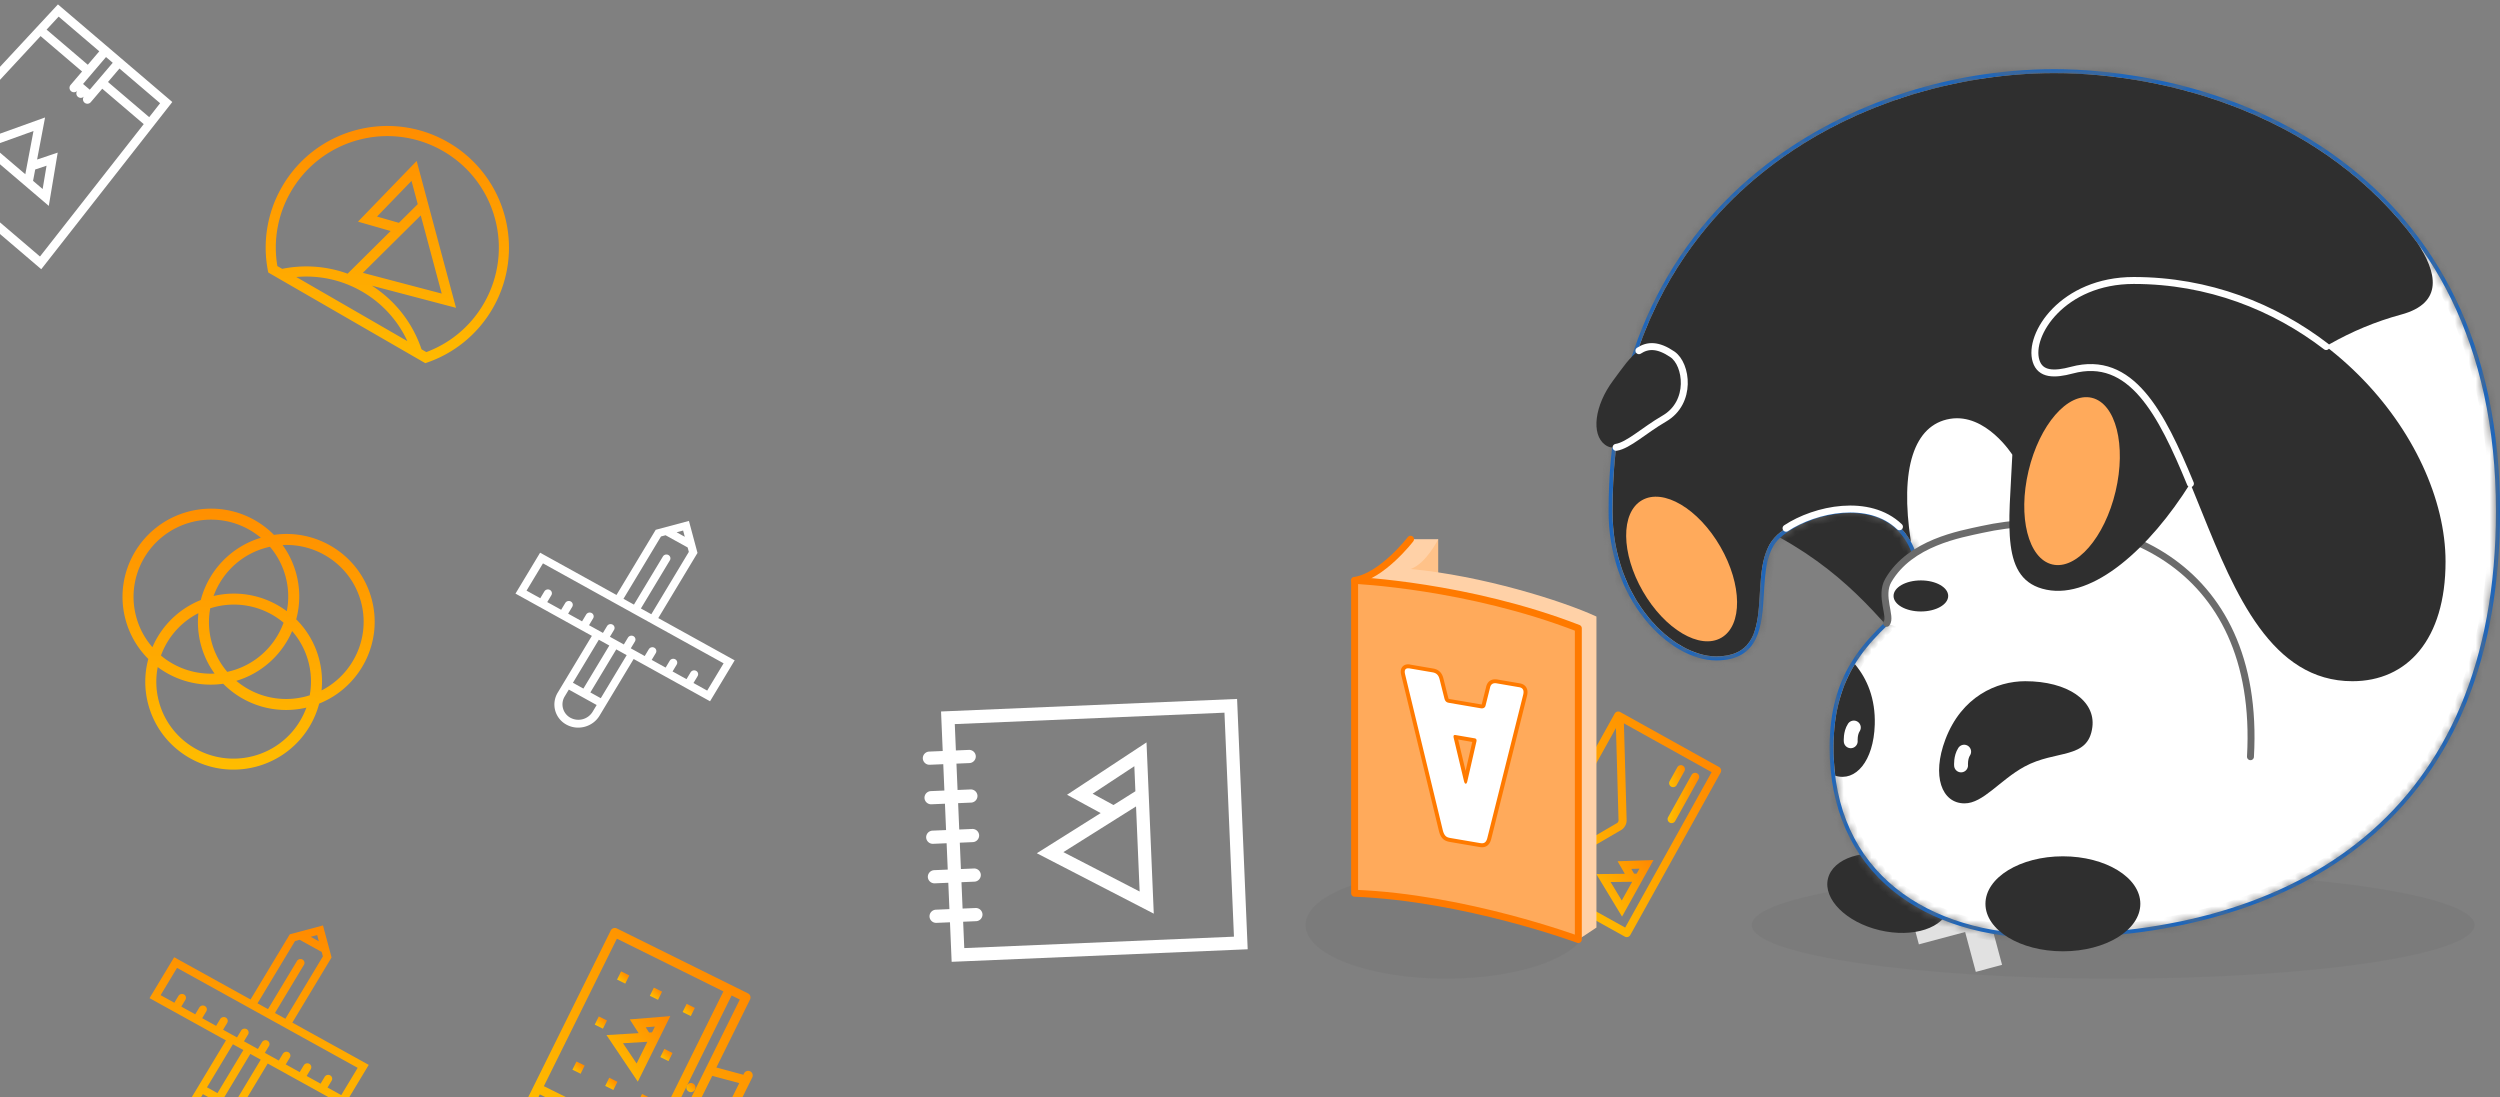 <svg width="360" height="158" viewBox="0 0 360 158" fill="none" xmlns="http://www.w3.org/2000/svg"><rect x="0" y="0" width="360" height="158" fill="#808080" stroke="none"/><g clip-path="url(#a)"><path d="M38.632 39.243A17.453 17.453 0 0 1 40.608 26.9c4.836-8.376 15.547-11.246 23.924-6.41a17.46 17.46 0 0 1 8.16 10.635 17.458 17.458 0 0 1-1.75 13.29 17.45 17.45 0 0 1-9.7 7.881l-22.61-13.054zm21.523-9.844l-.897-3.35-4.968 5.137 3.152.903 2.713-2.69zm.435 1.623l-8.338 8.265 11.354 2.989-3.016-11.254zm-1.926 18.102a15.982 15.982 0 0 0-6.537-7.145 15.92 15.92 0 0 0-6.492-2.082 16.08 16.08 0 0 0-2.967-.008l15.996 9.235zm7.156-.936a16 16 0 0 0 3.859-4.502 16.005 16.005 0 0 0 1.603-12.182 16.002 16.002 0 0 0-7.48-9.748A15.988 15.988 0 0 0 51.62 20.15a15.989 15.989 0 0 0-9.748 7.481 15.972 15.972 0 0 0-1.93 10.683l.693.4a17.453 17.453 0 0 1 9.42.694l6.199-6.144-4.704-1.345L60 23.18l1.35 5.035 1.888 7.049 2.428 9.062-12.116-3.189a17.442 17.442 0 0 1 7.147 9.16l.695.402a15.963 15.963 0 0 0 4.428-2.51z" fill="url(#b)" style="mix-blend-mode:multiply"/><path d="M219.35 181.945l-1.501 1.121-.501.374-.5.374c-1.021-1.367-2.974-1.64-4.353-.61-1.38 1.03-1.672 2.98-.651 4.347l-.5.374-.5.374-1.502 1.121-9.967 1.266-2.072-6.948 3.743-1.251-8.516-11.402 14.01-10.465 8.517 11.402 2.261-3.234 6.075 3.959-4.043 9.198zm-1.709-11.456l-1.565 2.238-.993 1.419-1.027-1.376-7.776-10.41-12.009 8.969 7.776 10.411 1.027 1.376-1.642.548-2.59.866 1.428 4.792 8.597-1.092 1.381-1.032a4.367 4.367 0 0 1 1.506-4.986 4.367 4.367 0 0 1 5.208-.028l1.381-1.032 3.488-7.934-4.19-2.729z" fill="url(#c)" style="mix-blend-mode:multiply"/><g clip-path="url(#d)"><path d="M102.247 100.983l-11-6.087-4.914 8.163c-.979 1.627-3.12 2.201-4.78 1.281a3.303 3.303 0 0 1-1.609-2.04 3.304 3.304 0 0 1 .373-2.57l4.913-8.164-11-6.087 3.545-5.891 11 6.087 5.648-9.384 4.781-1.28 1.236 4.61-5.648 9.383 11.001 6.087-3.546 5.892zm-12.003-6.642l-1.5-.83-3.731 6.2 1.5.83 3.73-6.2zm-8.925 5.944a2.196 2.196 0 0 0 .824 3.074 2.399 2.399 0 0 0 3.188-.855l.59-.982-4.01-2.22-.592.983zm1.182-1.964l1.509.834 3.731-6.199-1.508-.835-3.732 6.2zm-6.678-13.269l1.976 1.093.59-.982a.6.6 0 0 1 .798-.213.55.55 0 0 1 .206.769l-.591.981 2.005 1.11.591-.982a.598.598 0 0 1 .797-.213.548.548 0 0 1 .206.768l-.59.982 2.005 1.11.59-.981v-.001a.6.6 0 0 1 .797-.214.55.55 0 0 1 .206.77v-.001l-.59.981 2.004 1.11.592-.981a.598.598 0 0 1 .797-.214.548.548 0 0 1 .205.768l-.59.982 2.005 1.11.591-.982a.598.598 0 0 1 .797-.213.548.548 0 0 1 .206.768l-.591.982 2.005 1.11.59-.982h.001a.6.6 0 0 1 .797-.214.55.55 0 0 1 .206.769l-.59.981 2.005 1.11.59-.981a.598.598 0 0 1 .797-.214c.277.153.37.497.206.768l-.591.982 2.006 1.11.59-.981a.599.599 0 0 1 .798-.214.547.547 0 0 1 .205.768l-.59.982 1.975 1.093 2.364-3.928-26.012-14.393-2.364 3.927zm22.546-8.654l-.934.25 1.175.651-.241-.9zm.823 3.074l-.17-.636-3.18-1.76-.66.177-5.403 8.977 1.508.834 4.17-6.928a.598.598 0 0 1 .797-.213.548.548 0 0 1 .206.768l-4.17 6.929 1.5.83 5.402-8.978z" fill="#fff"/></g><g clip-path="url(#e)"><path d="M49.552 159.234l-11-6.087-4.914 8.163c-.979 1.627-3.12 2.201-4.781 1.281a3.304 3.304 0 0 1-1.608-2.039 3.305 3.305 0 0 1 .373-2.571l4.913-8.163-11-6.087 3.545-5.892 11 6.087 5.648-9.383 4.781-1.282 1.236 4.611-5.648 9.383 11 6.087-3.545 5.892zm-12.004-6.642l-1.5-.83-3.73 6.2 1.5.83 3.73-6.2zm-8.924 5.944a2.197 2.197 0 0 0 .824 3.074 2.4 2.4 0 0 0 3.187-.854l.591-.983-4.011-2.219-.59.982zm1.182-1.964l1.509.835 3.73-6.2-1.508-.835-3.73 6.2zm-6.678-13.268l1.976 1.093.59-.983a.6.6 0 0 1 .797-.213.549.549 0 0 1 .206.769v.001l-.59.98 2.005 1.11.591-.981a.597.597 0 0 1 .797-.214.548.548 0 0 1 .206.768l-.591.982 2.005 1.11.59-.981.001-.001a.6.6 0 0 1 .797-.214c.277.154.37.498.206.769l-.59.982 2.004 1.11.591-.982a.598.598 0 0 1 .797-.213.548.548 0 0 1 .206.768l-.591.981 2.005 1.11.592-.982a.598.598 0 0 1 .797-.213.548.548 0 0 1 .205.768v.001l-.59.981 2.005 1.11.59-.982h.001a.6.6 0 0 1 .797-.214.55.55 0 0 1 .206.769l-.591.982 2.005 1.109.591-.981a.598.598 0 0 1 .797-.214c.277.153.37.497.206.769l-.591.981 2.005 1.11.591-.981v-.001a.598.598 0 0 1 .797-.213.548.548 0 0 1 .206.768l-.59.982 1.975 1.093 2.364-3.928-26.012-14.393-2.364 3.928zm22.545-8.654l-.933.25 1.175.651-.242-.901zm.824 3.073l-.17-.636-3.181-1.76-.66.177-5.403 8.977 1.509.835 4.17-6.929a.598.598 0 0 1 .797-.213.548.548 0 0 1 .206.768l-4.17 6.929 1.5.83 5.402-8.978z" fill="url(#f)" style="mix-blend-mode:multiply"/></g><path d="M240.197 117.689l3.395-6.104a.582.582 0 1 1 1.018.566l-3.395 6.104a.583.583 0 0 1-1.018-.566z" fill="url(#g)" style="mix-blend-mode:multiply"/><path d="M242.574 111.019l-1.132 2.034a.58.58 0 1 1-1.016-.565l1.131-2.035a.583.583 0 0 1 1.017.566z" fill="url(#h)" style="mix-blend-mode:multiply"/><path d="M233.973 125.825l-1.04-1.804 5.169-.17-1.078 1.938-1.508 2.713-1.941 3.488-3.701-6.119 4.099-.046zm2.112-.743l-1.175.039.396.687.377-.004.402-.722zm-1.053 1.894l-3.107.036 1.608 2.659 1.499-2.695z" fill="url(#i)" style="mix-blend-mode:multiply"/><path d="M219.5 126.159l13.015-23.4a.583.583 0 0 1 .792-.226l14.243 7.923c.28.155.382.51.225.791l-13.015 23.4a.582.582 0 0 1-.791.225l-14.243-7.922a.582.582 0 0 1-.226-.791zm1.856-.942l11.518-6.707a.53.53 0 0 0 .197-.355l-.374-13.327-11.341 20.389zm25.119-14.027l-12.633-7.027.393 13.959a1.58 1.58 0 0 1-.211.795c-.138.25-.336.466-.564.599l-12.069 7.028 12.634 7.028 12.45-22.382z" fill="url(#j)" style="mix-blend-mode:multiply"/><path d="M36.924 110.388c-6.79 1.819-13.76-2.184-15.572-8.941a12.563 12.563 0 0 1 .006-6.558 12.562 12.562 0 0 1-3.284-5.677c-1.81-6.758 2.225-13.71 9.015-15.53 4.587-1.228 9.257.2 12.362 3.34 6.287-.906 12.392 2.99 14.07 9.249 1.677 6.26-1.663 12.685-7.56 15.044a12.732 12.732 0 0 1-9.037 9.073zm3.772-31.899a12.585 12.585 0 0 1 1.965 4.135 12.563 12.563 0 0 1-.006 6.558 12.563 12.563 0 0 1 3.284 5.676c.411 1.533.52 3.074.366 4.564a11.106 11.106 0 0 0 4.557-4.325 11.049 11.049 0 0 0 1.394-4.021c.207-1.47.116-2.948-.272-4.394a10.968 10.968 0 0 0-1.96-3.94 11.048 11.048 0 0 0-3.219-2.785 11.101 11.101 0 0 0-6.11-1.468zm3.904 21.634a10.967 10.967 0 0 0-.197-4.853 10.96 10.96 0 0 0-2.338-4.395 12.724 12.724 0 0 1-8.035 7.167c.502.422 1.043.8 1.62 1.13a11.11 11.11 0 0 0 8.446 1.098c.17-.045.337-.094.504-.147zm-11.874-3.376a11.107 11.107 0 0 0 7.277-5.297c.332-.573.61-1.167.833-1.78a11.12 11.12 0 0 0-10.562-2.074 10.97 10.97 0 0 0 .196 4.852 10.968 10.968 0 0 0 2.256 4.299zm-3.793-3.888a12.58 12.58 0 0 1-.364-4.563 11.106 11.106 0 0 0-5.391 6.105c.5.42 1.037.796 1.612 1.125a11.118 11.118 0 0 0 6.109 1.467 12.582 12.582 0 0 1-1.966-4.134zm1.823-7.037c3.8-.895 7.626.014 10.542 2.19a10.96 10.96 0 0 0-.173-4.975 10.964 10.964 0 0 0-2.256-4.302 11.108 11.108 0 0 0-7.276 5.298 11.11 11.11 0 0 0-.838 1.788zm-8.808 7.374a12.722 12.722 0 0 1 6.965-6.793 12.734 12.734 0 0 1 8.651-8.964 11.12 11.12 0 0 0-1.618-1.129 11.081 11.081 0 0 0-4.035-1.379 11.108 11.108 0 0 0-4.412.28 11.107 11.107 0 0 0-3.961 1.964 11.082 11.082 0 0 0-2.805 3.211 11.05 11.05 0 0 0-1.394 4.021 10.967 10.967 0 0 0 .271 4.394 10.959 10.959 0 0 0 2.338 4.395zm10.155 15.943c1.474.203 2.959.109 4.412-.28a11.098 11.098 0 0 0 3.96-1.963 11.076 11.076 0 0 0 2.806-3.212c.334-.574.613-1.171.837-1.787a12.735 12.735 0 0 1-11.975-3.437 12.721 12.721 0 0 1-9.428-2.4 10.964 10.964 0 0 0 .173 4.976 10.975 10.975 0 0 0 1.962 3.94 11.06 11.06 0 0 0 3.218 2.785 11.084 11.084 0 0 0 4.035 1.378z" fill="url(#k)" style="mix-blend-mode:multiply"/><path d="M8.342.633l6.782 5.787L18.03 8.9l6.782 5.788L5.94 38.768-12.47 23.06 8.343.633zm.102 1.761L6.71 4.264l5.934 5.062 1.653-1.937-5.853-4.995zm6.822 5.822L11.96 12.09l.968.827 3.307-3.876-.969-.826zm1.938 1.653l-1.654 1.938 5.934 5.063 1.573-2.006-5.853-4.995zM5.757 36.937l14.94-19.063-5.974-5.098-1.653 1.937a.636.636 0 1 1-.969-.826.637.637 0 0 1-.968-.827.637.637 0 0 1-.97-.827l1.654-1.938-5.974-5.097-16.475 17.754L5.757 36.937z" fill="#fff"/><path d="M6.49 16.913l-1.148 6.059 2.968-.998-1.285 7.675-2.538-2.166-3.552-3.031-4.568-3.898L6.49 16.913zm-.35 10.306l.563-3.361-1.633.548-.31 1.636 1.38 1.177zm-2.495-2.13l1.178-6.223-5.96 2.144 4.782 4.08zM158.5 117.083l-4.848-2.636 11.446-7.545.249 5.873.349 8.222.448 10.57-16.841-8.7 9.197-5.784zm4.844-6.749l-6.004 3.957 3.002 1.632 3.154-1.983-.152-3.606zm.245 5.791l-10.463 6.58 10.982 5.674-.519-12.254z" fill="#fff"/><path d="M136.796 132.81l-1.938.082a.958.958 0 0 1-1.008-.907.959.959 0 0 1 .928-.99l1.938-.082-.161-3.795-1.938.082a.96.96 0 0 1-1.009-.907.96.96 0 0 1 .929-.99l1.938-.082-.161-3.794-1.938.082a.96.96 0 0 1-1.009-.908.96.96 0 0 1 .929-.99l1.937-.082-.16-3.794-1.938.082a.96.96 0 0 1-1.009-.908.96.96 0 0 1 .928-.99l1.938-.082-.161-3.794-1.937.082a.96.96 0 0 1-1.009-.908.96.96 0 0 1 .928-.99l1.938-.082-.241-5.692 42.63-1.806 1.527 36.048-42.63 1.807-.241-5.692zm40.893 2.069l-1.367-32.254-38.834 1.645.16 3.795 1.857-.079a.96.96 0 0 1 1.01.908.961.961 0 0 1-.93.99l-1.856.078.161 3.795 1.856-.079a.96.96 0 0 1 1.01.908.96.96 0 0 1-.929.989l-1.857.079.161 3.795 1.856-.079a.96.96 0 0 1 1.01.908.96.96 0 0 1-.929.989l-1.857.079.161 3.795 1.857-.079a.959.959 0 0 1 1.009.908.96.96 0 0 1-.929.989l-1.856.078.16 3.795 1.857-.078a.959.959 0 0 1 1.009.908.96.96 0 0 1-.929.989l-1.856.078.161 3.795 38.834-1.645z" fill="#fff"/><path d="M74.507 161.135l13.439-27.14a.659.659 0 0 1 .882-.299l18.88 9.349a.658.658 0 0 1 .297.883l-4.848 9.791 3.889 1.047.117-.236a.66.66 0 0 1 1.18.585l-4.674 9.44a.658.658 0 0 1-1.18-.585l.117-.236-3.19-2.46-4.85 9.793a.658.658 0 0 1-.881.298l-18.88-9.349a.657.657 0 0 1-.298-.881zm31.944-5.166l-3.885-1.045-2.551 5.149 3.186 2.458 3.25-6.562zm-24.572 8.081l1.753-3.54-5.9-2.921-1.752 3.54 5.9 2.921zm2.933-2.956l-1.753 3.54 8.26 4.09 1.753-3.54-8.26-4.09zm-6.495-4.685l15.339 7.596 10.517-21.24-15.34-7.596-10.516 21.24zm21.79.504l6.427-12.979-1.181-.585-6.426 12.98-6.428 12.98 1.18.584 6.428-12.98z" fill="url(#l)" style="mix-blend-mode:multiply"/><path d="M99.224 157.21a.659.659 0 1 1 .585-1.18.659.659 0 0 1-.585 1.18z" fill="url(#m)" style="mix-blend-mode:multiply"/><path d="M93.85 151.716l-2.004 4.045-4.513-6.712 4.628-.275-1.272-1.981 5.832-.472-1.114 2.248-1.558 3.147zm-4.138-1.489l1.96 2.916 1.548-3.125-3.508.209zm4.596-2.406l-1.325.107.485.756.425-.025.415-.838z" fill="url(#n)" style="mix-blend-mode:multiply"/><path d="M88.856 141.057l.584-1.18 1.18.584-.584 1.18-1.18-.584z" fill="url(#o)" style="mix-blend-mode:multiply"/><path d="M85.643 147.546l.584-1.18 1.18.584-.584 1.18-1.18-.584z" fill="url(#p)" style="mix-blend-mode:multiply"/><path d="M82.43 154.035l.584-1.18 1.18.584-.585 1.181-1.18-.585z" fill="url(#q)" style="mix-blend-mode:multiply"/><path d="M87.15 156.373l.584-1.18 1.18.584-.585 1.18-1.18-.584z" fill="url(#r)" style="mix-blend-mode:multiply"/><path d="M91.869 158.711l.585-1.18 1.18.584-.585 1.181-1.18-.585z" fill="url(#s)" style="mix-blend-mode:multiply"/><path d="M98.296 145.732l.584-1.179 1.18.584-.584 1.18-1.18-.585z" fill="url(#t)" style="mix-blend-mode:multiply"/><path d="M93.576 143.394l.584-1.179 1.18.584-.584 1.18-1.18-.585z" fill="url(#u)" style="mix-blend-mode:multiply"/><path d="M95.083 152.221l.584-1.179 1.18.584-.584 1.18-1.18-.585z" fill="url(#v)" style="mix-blend-mode:multiply"/><path d="M288.297 138.935l-3.78 1.013-1.539-5.745-6.659 1.785-1.063-3.967 6.659-1.784-1.539-5.744 3.78-1.013 1.539 5.744 6.948-1.861 1.062 3.966-6.947 1.861 1.539 5.745z" fill="#fff"/></g><ellipse opacity=".2" cx="304.297" cy="133.209" rx="52.043" ry="7.721" fill="#6B6B6B"/><ellipse opacity=".2" cx="208.226" cy="133.209" rx="20.226" ry="7.721" fill="#6B6B6B"/><path d="M207.102 77.649v30.974s-7.709-19.77-8.006-20.056c-.298-.286 2.356-7.687 2.356-7.687l5.65-3.231z" fill="#FFC289"/><path d="M252.134 75.304c11.896 5.444 17.472 12.336 23.133 18.981 5.662 6.646 15.133-12.519 14.956-12.993-.178-.475-20.863-24.112-20.863-24.112l-17.226 18.124zm28.54 55.371c.7-2.954-2.639-6.274-7.458-7.416-4.82-1.142-9.294.326-9.994 3.28-.7 2.954 2.639 6.274 7.459 7.416 4.819 1.142 9.293-.326 9.993-3.28z" fill="#2F2F2F"/><path d="M294.706 134.839c-19.101 0-30.963-10.42-30.963-27.188 0-10.455 4.89-15.041 9.202-19.09 1.293-1.213 2.517-2.362 3.518-3.592-.143-9.905-6.337-11.386-10.02-11.386-3.615 0-7.835 1.48-10.266 3.608-2.093 1.83-2.287 5.136-2.476 8.333-.269 4.57-.549 9.293-6.571 9.293-6.205 0-15.213-8.258-15.213-21.2 0-20.537 7.446-37.42 21.532-48.829 11.398-9.236 26.84-14.532 42.367-14.532 7.16 0 25.524 1.287 41.342 13.234 14.967 11.295 22.55 28.16 22.55 50.127 0 20.76-6.411 36.619-19.05 47.147-11.066 9.208-26.953 14.075-45.952 14.075z" fill="#fff"/><mask id="w" fill="#fff"><path d="M295.81 10.536c24.975 0 63.607 14.109 63.607 63.075 0 43.882-28.956 60.942-64.717 60.942-17.06 0-30.676-8.859-30.676-26.902 0-13.549 8.384-17.197 12.724-22.585-.091-8.881-5.061-11.77-10.311-11.77-4.009 0-8.178 1.688-10.454 3.678-5.25 4.592.983 17.552-8.859 17.552-6.234 0-14.927-8.201-14.927-20.915.006-45.523 35.933-63.075 63.613-63.075zm0-.572c-15.59 0-31.094 5.319-42.544 14.595-14.154 11.467-21.635 28.43-21.635 49.052 0 5.874 1.865 11.41 5.256 15.584 2.997 3.695 6.828 5.903 10.248 5.903 6.291 0 6.594-5.079 6.857-9.563.183-3.14.378-6.382 2.38-8.132 1.944-1.704 5.93-3.535 10.076-3.535 3.569 0 9.551 1.436 9.734 10.998-.984 1.19-2.173 2.305-3.426 3.483-4.357 4.09-9.293 8.721-9.293 19.296 0 8.681 3.163 15.83 9.15 20.663 5.519 4.455 13.16 6.811 22.099 6.811 19.067 0 35.023-4.89 46.135-14.149C353.555 110.384 360 94.451 360 73.606c0-11.61-2.179-21.961-6.485-30.763-3.792-7.755-9.237-14.35-16.18-19.593-15.898-11.993-34.336-13.286-41.525-13.286z"/></mask><path d="M295.81 10.536c24.975 0 63.607 14.109 63.607 63.075 0 43.882-28.956 60.942-64.717 60.942-17.06 0-30.676-8.859-30.676-26.902 0-13.549 8.384-17.197 12.724-22.585-.091-8.881-5.061-11.77-10.311-11.77-4.009 0-8.178 1.688-10.454 3.678-5.25 4.592.983 17.552-8.859 17.552-6.234 0-14.927-8.201-14.927-20.915.006-45.523 35.933-63.075 63.613-63.075zm0-.572c-15.59 0-31.094 5.319-42.544 14.595-14.154 11.467-21.635 28.43-21.635 49.052 0 5.874 1.865 11.41 5.256 15.584 2.997 3.695 6.828 5.903 10.248 5.903 6.291 0 6.594-5.079 6.857-9.563.183-3.14.378-6.382 2.38-8.132 1.944-1.704 5.93-3.535 10.076-3.535 3.569 0 9.551 1.436 9.734 10.998-.984 1.19-2.173 2.305-3.426 3.483-4.357 4.09-9.293 8.721-9.293 19.296 0 8.681 3.163 15.83 9.15 20.663 5.519 4.455 13.16 6.811 22.099 6.811 19.067 0 35.023-4.89 46.135-14.149C353.555 110.384 360 94.451 360 73.606c0-11.61-2.179-21.961-6.485-30.763-3.792-7.755-9.237-14.35-16.18-19.593-15.898-11.993-34.336-13.286-41.525-13.286z" fill="#0064DA"/><path d="M276.748 85.066l.779.628.225-.28-.004-.358-1 .01zm-20.765-8.092l-.659-.753.659.753zm-23.786-3.363h-1 1zm21.069-49.052l.63.777-.63-.777zm-16.379 64.636l.776-.63-.776.63zm17.105-3.66l.999.059-.999-.059zm2.38-8.132l.658.753.001-.001-.659-.752zm19.81 7.463l.771.637.236-.285-.007-.371-1 .02zm-3.426 3.483l.685.73.001-.002-.686-.728zm-.143 39.959l.629-.778-.629.778zm68.234-7.338l-.64-.768.64.768zm12.668-78.127l-.899.44.899-.44zm-16.18-19.593l.603-.798-.603.798zM295.81 11.536c12.327 0 28.001 3.487 40.566 12.973 12.521 9.453 22.041 24.922 22.041 49.102h2c0-24.785-9.797-40.854-22.836-50.698-12.994-9.81-29.124-13.377-41.771-13.377v2zm62.607 62.075c0 21.705-7.15 36.634-18.588 46.158-11.469 9.551-27.39 13.784-45.129 13.784v2c18.022 0 34.46-4.297 46.409-14.247 11.98-9.976 19.308-25.518 19.308-47.695h-2zM294.7 133.553c-8.37 0-15.796-2.174-21.107-6.463-5.284-4.266-8.569-10.696-8.569-19.439h-2c0 9.299 3.522 16.32 9.312 20.995 5.762 4.652 13.675 6.907 22.364 6.907v-2zm-29.676-25.902c0-13.078 7.868-16.205 12.503-21.957l-1.557-1.255c-4.047 5.022-12.946 9.193-12.946 23.212h2zm12.724-22.595c-.047-4.625-1.371-7.857-3.529-9.927-2.149-2.061-4.983-2.832-7.782-2.832v2c2.451 0 4.727.673 6.398 2.276 1.663 1.595 2.87 4.247 2.913 8.504l2-.021zm-11.311-12.76c-4.24 0-8.646 1.768-11.113 3.925l1.317 1.506c2.086-1.824 6.018-3.43 9.796-3.43v-2zm-11.113 3.925c-1.572 1.375-2.221 3.324-2.543 5.27-.315 1.904-.348 4.103-.502 5.895-.163 1.9-.461 3.426-1.182 4.478-.655.955-1.764 1.662-3.973 1.662v2c2.711 0 4.514-.914 5.623-2.532 1.043-1.522 1.36-3.523 1.525-5.436.174-2.022.182-3.924.482-5.741.294-1.776.834-3.17 1.887-4.09l-1.317-1.506zm-8.2 17.305c-2.714 0-6.187-1.822-9.024-5.32-2.81-3.464-4.903-8.47-4.903-14.595h-2c0 6.59 2.254 12.04 5.349 15.855 3.068 3.78 7.058 6.06 10.578 6.06v-2zM233.197 73.61c.003-22.465 8.854-37.946 21.058-47.832 12.236-9.91 27.905-14.243 41.555-14.243v-2c-14.03 0-30.165 4.444-42.814 14.69-12.681 10.271-21.796 26.327-21.799 49.385h2zM295.81 8.964c-15.805 0-31.535 5.389-43.173 14.818l1.259 1.554c11.26-9.123 26.539-14.372 41.914-14.372v-2zm-43.173 14.818c-14.422 11.683-22.006 28.95-22.006 49.83h2c0-20.367 7.377-37.026 21.265-48.276l-1.259-1.554zm-22.006 49.83c0 6.08 1.93 11.844 5.48 16.214l1.552-1.261c-3.233-3.98-5.032-9.287-5.032-14.954h-2zm5.479 16.213c3.109 3.832 7.198 6.272 11.025 6.272v-2c-3.013 0-6.586-1.974-9.472-5.531l-1.553 1.26zm11.025 6.272c1.707 0 3.093-.345 4.2-1.004 1.113-.663 1.871-1.599 2.388-2.656 1-2.046 1.14-4.659 1.268-6.843l-1.997-.117c-.135 2.299-.279 4.468-1.068 6.081-.378.774-.892 1.387-1.614 1.817-.727.433-1.738.722-3.177.722v2zm7.856-10.503c.092-1.589.184-3.099.484-4.425.299-1.321.779-2.335 1.555-3.013l-1.317-1.506c-1.226 1.072-1.844 2.554-2.188 4.077-.344 1.517-.44 3.199-.531 4.75l1.997.117zm2.04-7.44c1.767-1.548 5.52-3.285 9.417-3.285v-2c-4.395 0-8.614 1.922-10.736 3.782l1.319 1.504zm9.417-3.285c1.675 0 3.802.34 5.516 1.697 1.675 1.325 3.131 3.758 3.218 8.32l2-.039c-.096-5.001-1.722-8.066-3.977-9.85-2.214-1.752-4.863-2.129-6.757-2.129v2zm8.963 9.36c-.936 1.132-2.076 2.203-3.34 3.392l1.371 1.456c1.241-1.167 2.48-2.326 3.511-3.574l-1.542-1.274zm-3.339 3.39c-2.169 2.036-4.595 4.306-6.456 7.435-1.875 3.154-3.153 7.134-3.153 12.591h2c0-5.117 1.19-8.74 2.872-11.569 1.697-2.853 3.917-4.944 6.106-6.998l-1.369-1.458zm-9.609 20.026c0 8.939 3.267 16.392 9.522 21.441l1.257-1.556c-5.721-4.617-8.779-11.462-8.779-19.885h-2zm9.522 21.441c5.739 4.632 13.62 7.033 22.727 7.033v-2c-8.771 0-16.171-2.312-21.47-6.589l-1.257 1.556zm22.727 7.033c19.225 0 35.433-4.93 46.775-14.38l-1.28-1.537c-10.882 9.067-26.587 13.917-45.495 13.917v2zm46.775-14.38C354.48 110.915 361 94.664 361 73.606h-2c0 20.632-6.371 36.248-18.793 46.596l1.28 1.537zM361 73.606c0-11.734-2.202-22.24-6.587-31.203l-1.797.88C356.844 51.922 359 62.12 359 73.605h2zm-6.587-31.202c-3.861-7.898-9.408-14.614-16.475-19.952l-1.205 1.596c6.818 5.15 12.161 11.621 15.883 19.234l1.797-.878zM337.938 22.45C321.782 10.265 303.082 8.964 295.81 8.964v2c7.105 0 25.281 1.285 40.923 13.084l1.205-1.597z" fill="#6B6B6B" mask="url(#w)"/><path d="M324.067 108.966c1.619-28.36-20.594-36.716-38.683-32.724-3.088.68-10.3 1.887-13.468 7.337-1.298 2.237.509 5.245-.24 6.177" fill="#fff"/><path d="M324.067 108.966c1.619-28.36-20.594-36.716-38.683-32.724-3.088.68-10.3 1.887-13.468 7.337-1.298 2.237.509 5.245-.24 6.177" stroke="#6B6B6B" stroke-miterlimit="10" stroke-linecap="round" stroke-linejoin="round"/><path d="M276.606 88.052c2.173 0 3.934-1.002 3.934-2.237 0-1.234-1.761-2.236-3.934-2.236s-3.935 1.002-3.935 2.237c0 1.234 1.762 2.236 3.935 2.236zM301.3 104.7c-.6 4.735-5.25 3.214-9.791 5.702-3.545 1.944-5.936 5.284-8.612 5.284-3.312 0-4.742-3.963-2.768-9.19 2.339-6.2 7.383-8.402 11.506-8.402 6.097 0 10.146 2.814 9.665 6.606zm-37.019 7.005c2.911.91 5.525-2.081 5.685-7.36.114-3.729-1.098-6.611-2.86-8.698-1.807 2.962-3.082 6.731-3.082 12.004.005 1.412.097 2.756.257 4.054zm32.776 25.284c6.159 0 11.152-3.062 11.152-6.84 0-3.777-4.993-6.84-11.152-6.84-6.159 0-11.152 3.063-11.152 6.84 0 3.778 4.993 6.84 11.152 6.84z" fill="#2F2F2F"/><path d="M203.122 81.938c2.253-.778 3.98-4.29 3.98-4.29h-3.98c-4.015 5.148-8.052 5.931-8.052 5.931s16.282.71 32.215 6.892v44.825l2.602-1.727V88.784c-4.947-2.294-16.551-5.902-26.765-6.846z" fill="#FFD1A7"/><path d="M348.042 34.894C334.688 16.673 312.281 10.53 295.81 10.53c-27.686 0-63.607 17.551-63.607 63.075 0 12.713 8.693 20.914 14.927 20.914 9.842 0 3.608-12.96 8.858-17.552 4.25-3.717 15.11-6.376 19.182 1.047-1.63-10.563.458-16.837 5.627-17.7 5.17-.864 8.979 5.17 8.979 5.17-.446 10.088-1.847 18.083 4.924 19.439 6.766 1.355 14.887-6.028 20.669-15.259 5.782-9.23 15.516-20.33 30.391-24.363 6.211-1.67 5.141-6.148 2.282-10.408z" fill="#2F2F2F"/><path d="M257.189 76.065c4.221-2.785 11.964-4.404 16.334-.212" stroke="#fff" stroke-miterlimit="10" stroke-linecap="round" stroke-linejoin="round"/><path d="M247.869 91.837c3.08-1.779 3.018-7.653-.139-13.12-3.157-5.468-8.213-8.46-11.293-6.681-3.08 1.778-3.018 7.652.139 13.12 3.157 5.468 8.213 8.459 11.293 6.68zm56.773-21.069c1.57-6.627.038-12.663-3.423-13.484-3.461-.82-7.539 3.887-9.11 10.514-1.57 6.626-.038 12.663 3.423 13.483 3.461.82 7.54-3.887 9.11-10.513z" fill="#FFAA5B"/><path d="M298.344 53.309c19.347-5.188 17.151 44.785 40.404 44.785 7.875 0 13.411-5.965 13.411-17.225 0-17.838-18.581-40.48-44.905-40.48-10.214 0-15.259 7.813-14.058 11.604.618 1.968 2.614 1.996 5.148 1.316z" fill="#2F2F2F"/><path d="M334.968 49.906c-7.44-5.713-16.928-9.517-27.714-9.517-10.214 0-15.259 7.813-14.058 11.604.618 1.968 2.62 1.99 5.148 1.31 8.544-2.293 12.884 6.176 17.076 16.345" stroke="#fff" stroke-miterlimit="10" stroke-linecap="round" stroke-linejoin="round"/><path d="M232.295 54.79c-2.683 3.597-3.203 7.738-1.173 9.253 2.036 1.516 4.655-1.515 8.539-3.763 4.026-2.333 3.271-7.83 1.172-9.253-4.158-2.825-5.862.166-8.538 3.763z" fill="#2F2F2F"/><path d="M232.718 64.42c1.784-.285 4.003-2.436 6.937-4.14 4.026-2.333 3.271-7.83 1.172-9.253-2.076-1.413-3.54-1.367-4.821-.526" stroke="#fff" stroke-miterlimit="10" stroke-linecap="round" stroke-linejoin="round"/><path d="M282.839 108.24c-.537.823-.446 1.979-.446 1.979m-15.441-5.456c-.538.823-.446 1.978-.446 1.978" stroke="#fff" stroke-width="2" stroke-miterlimit="10" stroke-linecap="round" stroke-linejoin="round"/><path d="M227.279 135.296V90.471c-15.927-6.183-32.215-6.892-32.215-6.892v45.049c15.933.618 32.215 6.668 32.215 6.668z" fill="#FFAA5B" stroke="#FF7A00" stroke-miterlimit="10" stroke-linecap="round" stroke-linejoin="round"/><path d="M195.064 83.58c3.98-.618 8.052-5.931 8.052-5.931" stroke="#FF7A00" stroke-miterlimit="10" stroke-linecap="round" stroke-linejoin="round"/><path d="M213.416 121.719c-.12 0-.251-.017-.377-.04l-4.215-.721c-.544-.091-1.058-.263-1.333-1.338l-5.421-22.407c-.058-.234-.166-.686.085-.995.098-.12.281-.263.63-.263.08 0 .177.006.28.029l3.277.56c.966.166 1.155.904 1.258 1.298l.675 2.688c.091.343.24.372.44.406l4.581.784c.029.005.057.005.086.005.097 0 .223-.028.257-.177l.635-2.54c.154-.748.641-.908 1.018-.908.086 0 .177.005.274.023l3.243.554c.32.057.555.195.704.412.251.377.137.852.097 1.035l-5.153 20.594c-.149.669-.492 1.001-1.041 1.001zm-3.797-15.493l1.441 6.034 1.252-5.468c.029-.108.035-.171.029-.194l-2.739-.463c0 .028.005.057.017.091z" fill="#fff"/><path d="M202.784 96.236c.069 0 .143.005.235.022l3.277.56c.801.138.938.727 1.035 1.116l.669 2.659c.132.492.4.572.669.618l4.581.784c.046.005.092.011.137.011.269 0 .475-.149.532-.4l.635-2.534c.057-.286.2-.692.744-.692.068 0 .143.006.228.023l3.243.555c.772.131.635.812.566 1.098l-5.153 20.588c-.154.635-.44.784-.772.784-.108 0-.217-.017-.331-.035l-4.215-.72c-.504-.086-.87-.218-1.104-1.127l-5.416-22.401c-.057-.252-.223-.91.44-.91zm8.287 16.619c.086 0 .149-.092.212-.297l1.304-5.697c.034-.125.131-.48-.235-.543l-2.773-.475c-.029-.005-.052-.005-.075-.005-.28 0-.188.337-.16.469l1.47 6.17c.069.246.131.355.234.372.006.006.018.006.023.006zm-8.287-17.191c-.463 0-.72.206-.857.377-.332.423-.201.984-.138 1.224l5.422 22.418c.286 1.121.835 1.43 1.561 1.556l4.215.721c.126.022.269.045.429.045.475 0 1.087-.211 1.327-1.218l5.147-20.583c.051-.223.183-.789-.137-1.263-.132-.2-.395-.452-.892-.538l-3.243-.555a2.234 2.234 0 0 0-.326-.028c-.395 0-1.092.148-1.304 1.15l-.623 2.475h-.029l-4.581-.783c-.166-.029-.166-.029-.212-.206l-.663-2.648-.006-.034c-.103-.395-.337-1.31-1.487-1.504l-3.277-.56a.935.935 0 0 0-.326-.046zm8.264 15.344l-1.075-4.518 2.03.349-.955 4.169z" fill="#FF7A00"/><defs><linearGradient id="b" x1="44.11" y1="56.416" x2="45.127" y2="15.464" gradientUnits="userSpaceOnUse"><stop stop-color="#FFC000"/><stop offset="1" stop-color="#FF8A00"/></linearGradient><linearGradient id="c" x1="225.684" y1="176.467" x2="192.759" y2="186.603" gradientUnits="userSpaceOnUse"><stop stop-color="#FFC000"/><stop offset="1" stop-color="#FF8A00"/></linearGradient><linearGradient id="f" x1="27.85" y1="164.686" x2="28.329" y2="132.999" gradientUnits="userSpaceOnUse"><stop stop-color="#FFC000"/><stop offset="1" stop-color="#FF8A00"/></linearGradient><linearGradient id="g" x1="239.99" y1="118.119" x2="244.322" y2="118.362" gradientUnits="userSpaceOnUse"><stop stop-color="#FFC000"/><stop offset="1" stop-color="#FF8A00"/></linearGradient><linearGradient id="h" x1="240.189" y1="112.971" x2="243.199" y2="111.911" gradientUnits="userSpaceOnUse"><stop stop-color="#FFC000"/><stop offset="1" stop-color="#FF8A00"/></linearGradient><linearGradient id="i" x1="228.339" y1="128.939" x2="236.633" y2="122.674" gradientUnits="userSpaceOnUse"><stop stop-color="#FFC000"/><stop offset="1" stop-color="#FF8A00"/></linearGradient><linearGradient id="j" x1="219.763" y1="126.555" x2="244.814" y2="108.575" gradientUnits="userSpaceOnUse"><stop stop-color="#FFC000"/><stop offset="1" stop-color="#FF8A00"/></linearGradient><linearGradient id="k" x1="25.32" y1="112.986" x2="27.435" y2="68.874" gradientUnits="userSpaceOnUse"><stop stop-color="#FFC000"/><stop offset="1" stop-color="#FF8A00"/></linearGradient><linearGradient id="l" x1="74.997" y1="161.652" x2="100.818" y2="135.794" gradientUnits="userSpaceOnUse"><stop stop-color="#FFC000"/><stop offset="1" stop-color="#FF8A00"/></linearGradient><linearGradient id="m" x1="98.67" y1="156.916" x2="99.716" y2="155.785" gradientUnits="userSpaceOnUse"><stop stop-color="#FFC000"/><stop offset="1" stop-color="#FF8A00"/></linearGradient><linearGradient id="n" x1="85.766" y1="152.598" x2="94.797" y2="145.072" gradientUnits="userSpaceOnUse"><stop stop-color="#FFC000"/><stop offset="1" stop-color="#FF8A00"/></linearGradient><linearGradient id="o" x1="88.892" y1="141.055" x2="89.938" y2="139.924" gradientUnits="userSpaceOnUse"><stop stop-color="#FFC000"/><stop offset="1" stop-color="#FF8A00"/></linearGradient><linearGradient id="p" x1="85.679" y1="147.544" x2="86.725" y2="146.413" gradientUnits="userSpaceOnUse"><stop stop-color="#FFC000"/><stop offset="1" stop-color="#FF8A00"/></linearGradient><linearGradient id="q" x1="82.465" y1="154.034" x2="83.512" y2="152.902" gradientUnits="userSpaceOnUse"><stop stop-color="#FFC000"/><stop offset="1" stop-color="#FF8A00"/></linearGradient><linearGradient id="r" x1="87.185" y1="156.372" x2="88.232" y2="155.24" gradientUnits="userSpaceOnUse"><stop stop-color="#FFC000"/><stop offset="1" stop-color="#FF8A00"/></linearGradient><linearGradient id="s" x1="91.905" y1="158.71" x2="92.952" y2="157.578" gradientUnits="userSpaceOnUse"><stop stop-color="#FFC000"/><stop offset="1" stop-color="#FF8A00"/></linearGradient><linearGradient id="t" x1="98.332" y1="145.731" x2="99.378" y2="144.6" gradientUnits="userSpaceOnUse"><stop stop-color="#FFC000"/><stop offset="1" stop-color="#FF8A00"/></linearGradient><linearGradient id="u" x1="93.612" y1="143.393" x2="94.659" y2="142.262" gradientUnits="userSpaceOnUse"><stop stop-color="#FFC000"/><stop offset="1" stop-color="#FF8A00"/></linearGradient><linearGradient id="v" x1="95.119" y1="152.22" x2="96.165" y2="151.089" gradientUnits="userSpaceOnUse"><stop stop-color="#FFC000"/><stop offset="1" stop-color="#FF8A00"/></linearGradient><clipPath id="a"><path fill="#fff" transform="rotate(180 147.5 79)" d="M0 0h295v158H0z"/></clipPath><clipPath id="d"><path fill="#fff" transform="scale(1 -1) rotate(-75 -16.198 -87.998)" d="M0 0h27v28H0z"/></clipPath><clipPath id="e"><path fill="#fff" transform="scale(1 -1) rotate(-75 -80.503 -82.787)" d="M0 0h27v28H0z"/></clipPath></defs></svg>